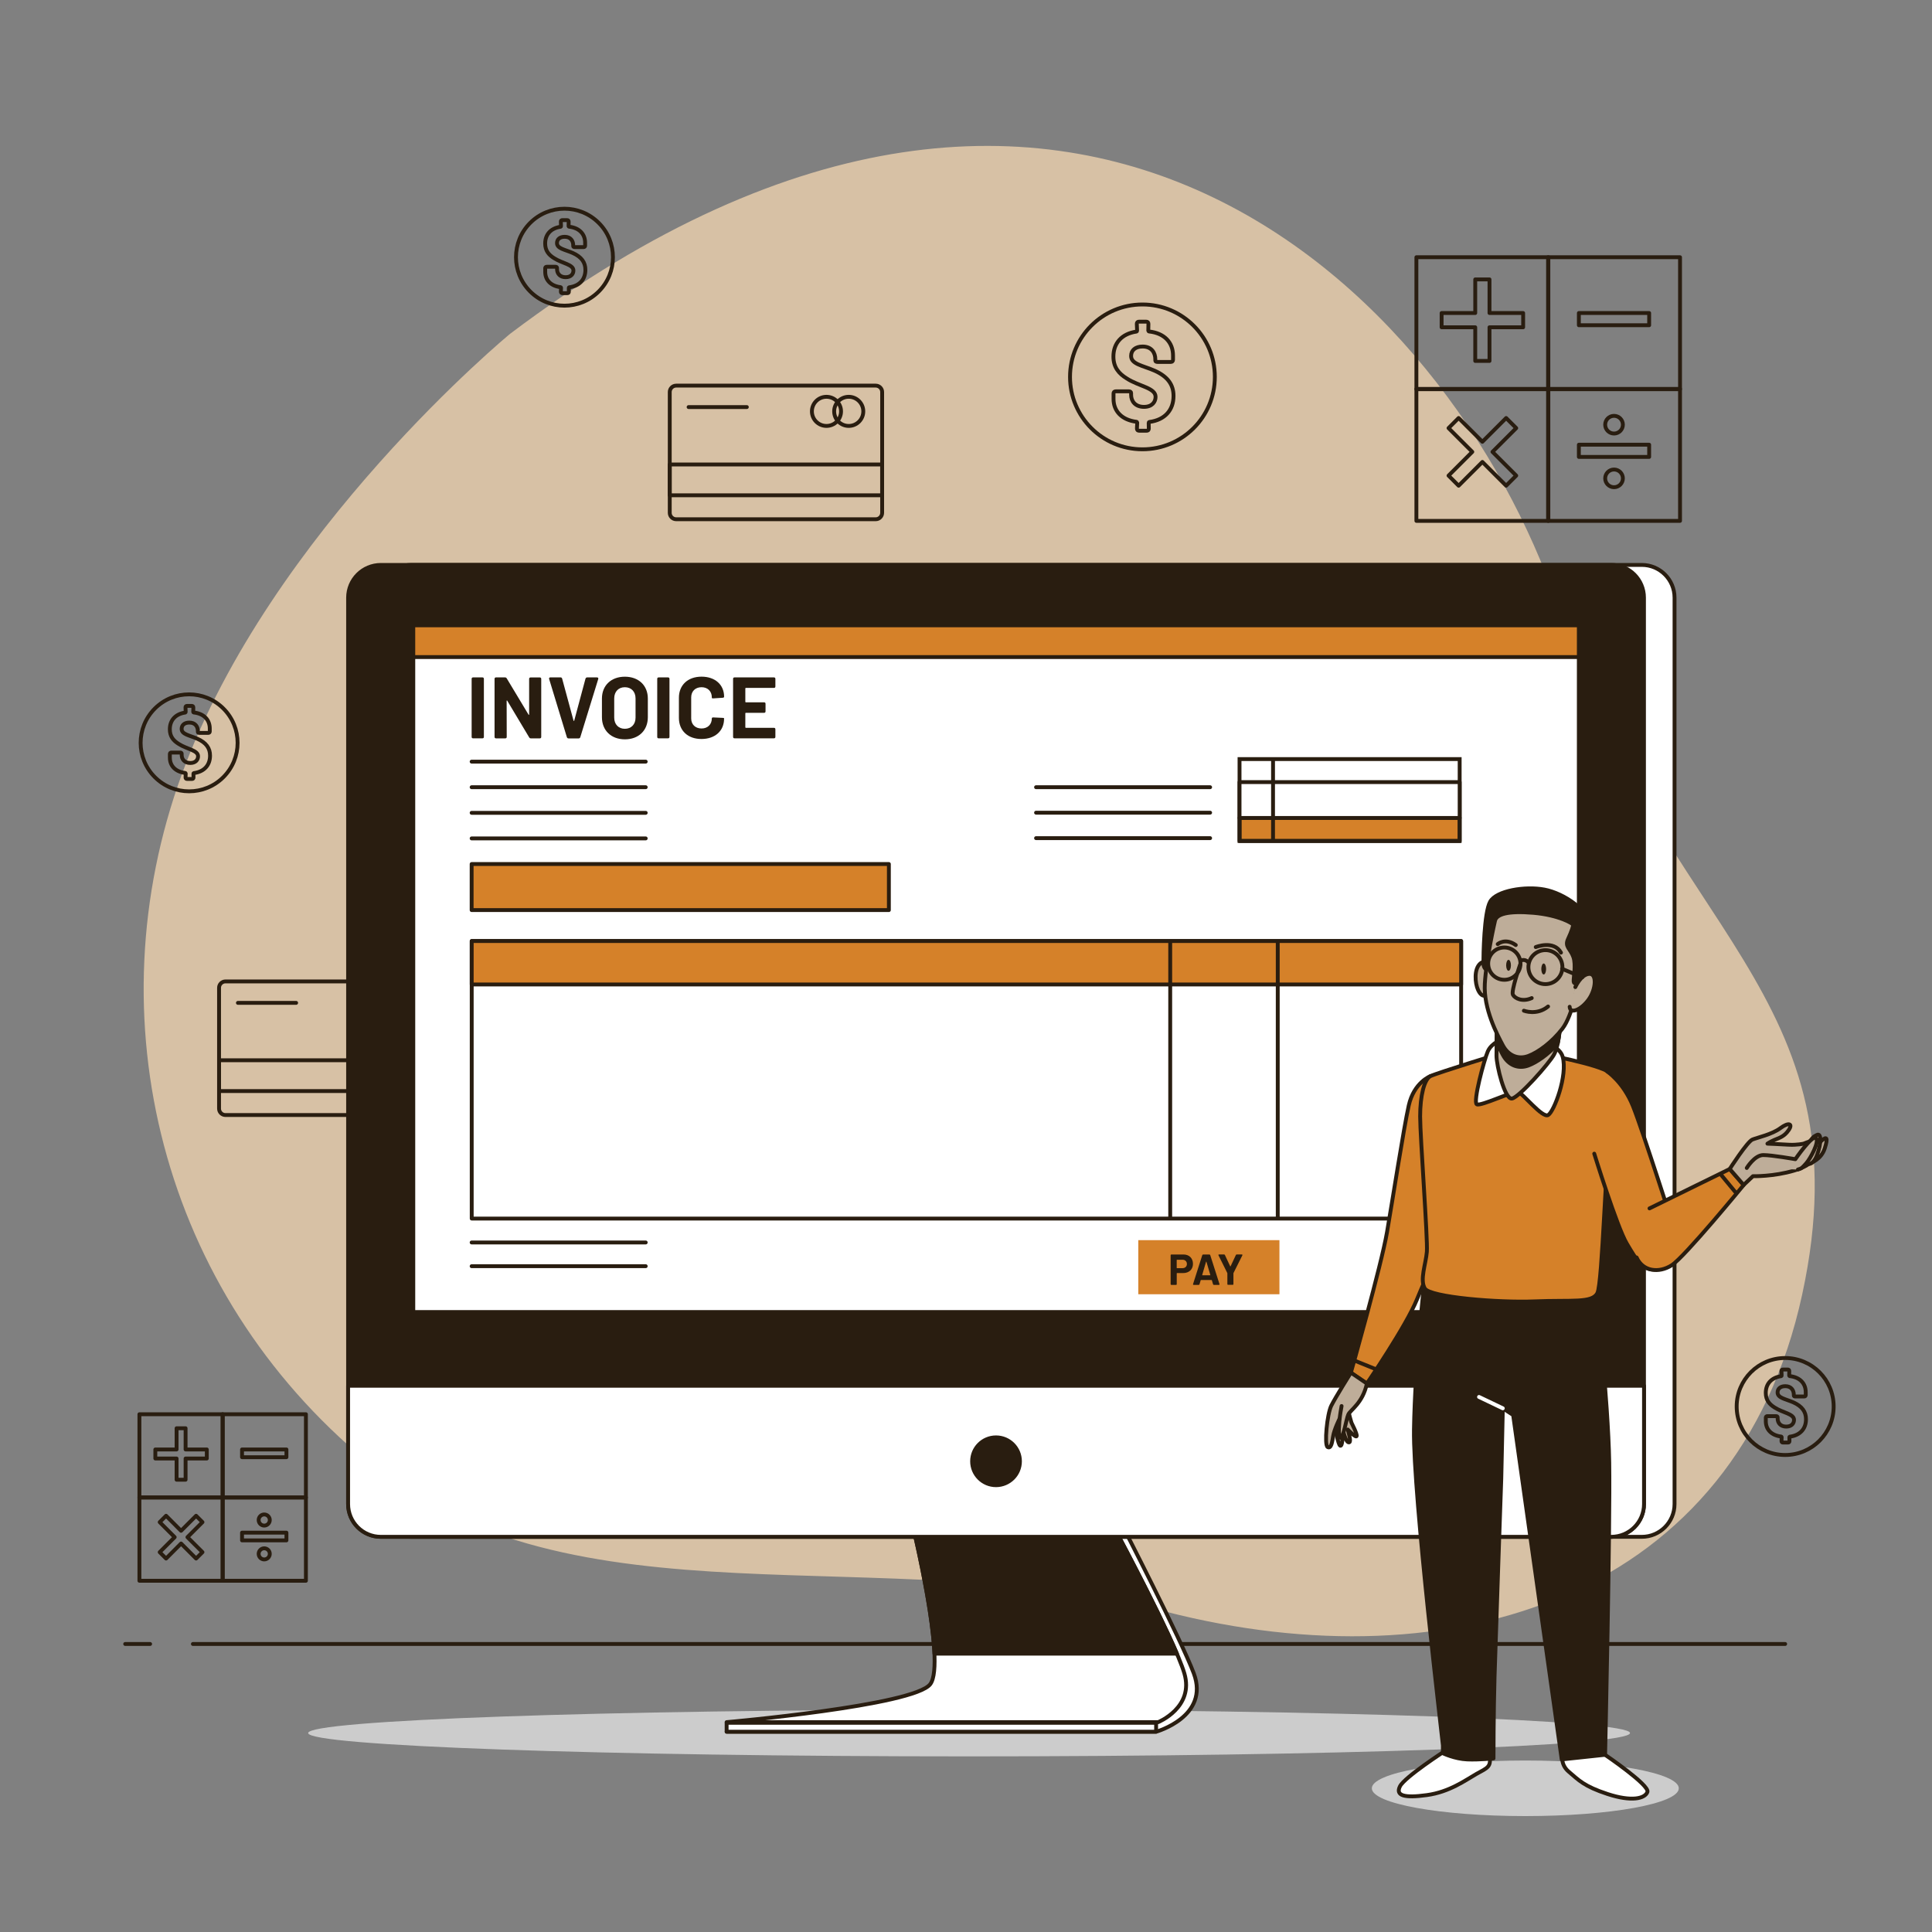 <?xml version="1.0" encoding="utf-8"?>
<!-- Generator: Adobe Illustrator 27.7.0, SVG Export Plug-In . SVG Version: 6.00 Build 0)  -->
<svg version="1.1" xmlns="http://www.w3.org/2000/svg" xmlns:xlink="http://www.w3.org/1999/xlink" x="0px" y="0px"
	 viewBox="0 0 500 500" style="enable-background:new 0 0 500 500;" xml:space="preserve">
<rect x="0" y="0" width="500" height="500" fill="#808080" stroke="none"/>
<style type="text/css">
	.st0{opacity:0.8;enable-background:new    ;}
	.st1{fill:#ECD1AE;stroke:#ECD1AE;stroke-linecap:round;stroke-linejoin:round;stroke-miterlimit:10;}
	.st2{fill:none;stroke:#291D10;stroke-linecap:round;stroke-linejoin:round;stroke-miterlimit:10;}
	.st3{fill:#CCCCCC;}
	.st4{fill:#FFFFFF;stroke:#291D10;stroke-linecap:round;stroke-linejoin:round;stroke-miterlimit:10;}
	.st5{fill:#291D10;stroke:#291D10;stroke-linecap:round;stroke-linejoin:round;stroke-miterlimit:10;}
	.st6{fill:#C6FF00;}
	.st7{fill:#291D10;}
	.st8{fill:#D58129;stroke:#291D10;stroke-linecap:round;stroke-linejoin:round;stroke-miterlimit:10;}
	.st9{fill:none;stroke:#291D10;stroke-miterlimit:10;}
	.st10{fill:#D58129;}
	.st11{fill:#BEAD99;stroke:#291D10;stroke-linecap:round;stroke-linejoin:round;stroke-miterlimit:10;}
	.st12{fill:none;stroke:#FFFFFF;stroke-linecap:round;stroke-linejoin:round;stroke-miterlimit:10;}
</style>
<g id="Background_Simple">
	<g class="st0">
		<path class="st1" d="M132.36,86.75c0,0-61.84,50.89-84.82,113.76c-22.98,62.87-5.29,133.52,47.88,177.42
			c53.17,43.9,132.09,19.64,206.42,38.69c74.34,19.05,147.16-3.82,164.07-81.69c16.91-77.87-36.64-94.09-62.13-174.5
			C378.28,80.01,280.19-24.69,132.36,86.75z"/>
	</g>
</g>
<g id="Floor">
	<g>
		<line class="st2" x1="49.92" y1="425.46" x2="462" y2="425.46"/>
		<line class="st2" x1="32.4" y1="425.46" x2="38.85" y2="425.46"/>
	</g>
</g>
<g id="Icons">
	<g>
		<path class="st2" d="M226.64,134.38h-51.65c-0.91,0-1.66-0.74-1.66-1.66v-31.26c0-0.91,0.74-1.66,1.66-1.66h51.65
			c0.91,0,1.66,0.74,1.66,1.66v31.26C228.29,133.64,227.55,134.38,226.64,134.38z"/>
		<rect x="173.33" y="120.2" class="st2" width="54.96" height="7.98"/>
		<circle class="st2" cx="219.65" cy="106.46" r="3.77"/>
		<circle class="st2" cx="213.89" cy="106.46" r="3.77"/>
		<line class="st2" x1="178.21" y1="105.35" x2="193.28" y2="105.35"/>
	</g>
	<g>
		<path class="st2" d="M110,288.57H58.35c-0.91,0-1.66-0.74-1.66-1.66v-31.26c0-0.91,0.74-1.66,1.66-1.66H110
			c0.91,0,1.66,0.74,1.66,1.66v31.26C111.66,287.83,110.91,288.57,110,288.57z"/>
		<rect x="56.7" y="274.39" class="st2" width="54.96" height="7.98"/>
		<path class="st2" d="M106.78,260.65c0,2.08-1.69,3.77-3.77,3.77c-2.08,0-3.77-1.69-3.77-3.77c0-2.08,1.69-3.77,3.77-3.77
			C105.09,256.88,106.78,258.57,106.78,260.65z"/>
		<circle class="st2" cx="97.25" cy="260.65" r="3.77"/>
		<line class="st2" x1="61.57" y1="259.54" x2="76.64" y2="259.54"/>
	</g>
	<g>
		<rect x="366.56" y="66.57" class="st2" width="34.15" height="34.15"/>
		<polygon class="st2" points="394.19,81.01 385.48,81.01 385.48,72.31 381.79,72.31 381.79,81.01 373.09,81.01 373.09,84.7 
			381.79,84.7 381.79,93.41 385.48,93.41 385.48,84.7 394.19,84.7 		"/>
		<rect x="400.64" y="66.57" class="st2" width="34.15" height="34.15"/>
		<rect x="408.61" y="81.01" class="st2" width="18.19" height="3.16"/>
		<rect x="366.56" y="100.65" class="st2" width="34.15" height="34.15"/>
		<polygon class="st2" points="389.79,108.18 383.64,114.33 377.49,108.18 374.88,110.79 381.03,116.94 374.88,123.09 377.49,125.7 
			383.64,119.55 389.79,125.7 392.4,123.09 386.25,116.94 392.4,110.79 		"/>
		<rect x="400.64" y="100.65" class="st2" width="34.15" height="34.15"/>
		<g>
			<rect x="408.61" y="115.09" class="st2" width="18.19" height="3.16"/>
			<path class="st2" d="M417.71,112.2c1.26,0,2.29-1.02,2.29-2.29c0-1.26-1.02-2.29-2.29-2.29s-2.29,1.02-2.29,2.29
				C415.42,111.18,416.45,112.2,417.71,112.2z"/>
			<circle class="st2" cx="417.71" cy="123.8" r="2.29"/>
		</g>
	</g>
	<g>
		<rect x="36.08" y="366" class="st2" width="21.57" height="21.57"/>
		<polygon class="st2" points="53.52,375.12 48.03,375.12 48.03,369.63 45.7,369.63 45.7,375.12 40.2,375.12 40.2,377.46 
			45.7,377.46 45.7,382.95 48.03,382.95 48.03,377.46 53.52,377.46 		"/>
		<rect x="57.6" y="366" class="st2" width="21.57" height="21.57"/>
		<rect x="62.64" y="375.12" class="st2" width="11.49" height="2"/>
		<rect x="36.08" y="387.53" class="st2" width="21.57" height="21.57"/>
		<polygon class="st2" points="50.75,392.28 46.86,396.17 42.98,392.28 41.33,393.93 45.21,397.82 41.33,401.7 42.98,403.35 
			46.86,399.46 50.75,403.35 52.4,401.7 48.51,397.82 52.4,393.93 		"/>
		<rect x="57.6" y="387.53" class="st2" width="21.57" height="21.57"/>
		<g>
			<rect x="62.64" y="396.65" class="st2" width="11.49" height="2"/>
			<circle class="st2" cx="68.38" cy="393.38" r="1.44"/>
			<path class="st2" d="M68.38,400.7c-0.8,0-1.44,0.65-1.44,1.44c0,0.8,0.65,1.44,1.44,1.44s1.44-0.65,1.44-1.44
				C69.83,401.35,69.18,400.7,68.38,400.7z"/>
		</g>
	</g>
	<g>
		<g>
			<path class="st2" d="M297.48,109.2c-0.13,0.03-0.2,0.13-0.2,0.23l0.03,1.48c0,0.4-0.2,0.56-0.56,0.56h-1.95
				c-0.36,0-0.56-0.17-0.56-0.56l0.07-1.52c0-0.1-0.07-0.2-0.2-0.23c-3.76-0.46-5.93-2.74-5.93-5.9v-1.42c0-0.36,0.2-0.56,0.56-0.56
				h3.43c0.36,0,0.56,0.17,0.56,0.43v0.46c0,1.68,1.09,3.13,3.33,3.13c2.11,0,3-1.29,3-2.6c0-2.34-4.29-2.7-7.45-4.75
				c-2.04-1.25-3.46-2.87-3.46-5.67c0-3.46,2.14-5.9,5.93-6.46c0.13-0.03,0.2-0.13,0.2-0.23l-0.07-1.78c0-0.4,0.2-0.56,0.56-0.56
				h1.88c0.36,0,0.56,0.2,0.56,0.56l-0.03,1.75c0,0.1,0.07,0.2,0.2,0.23c3.96,0.43,6.2,2.83,6.2,6.23v1.09
				c0,0.36-0.2,0.56-0.56,0.56h-3.46c-0.36,0-0.56-0.13-0.56-0.33v-0.33c0-1.75-0.99-3.33-3.3-3.33c-1.85,0-2.97,0.96-2.97,2.44
				c0,2.14,3,2.47,6.1,3.82c3.39,1.52,4.88,3.63,4.88,6.53C303.71,106.1,301.5,108.67,297.48,109.2z"/>
		</g>
		<circle class="st2" cx="295.66" cy="97.54" r="18.74"/>
	</g>
	<g>
		<g>
			<path class="st2" d="M147.33,74.35c-0.09,0.02-0.13,0.09-0.13,0.15l0.02,0.99c0,0.26-0.13,0.38-0.38,0.38h-1.3
				c-0.24,0-0.38-0.11-0.38-0.38l0.04-1.02c0-0.07-0.04-0.13-0.13-0.15c-2.52-0.31-3.97-1.83-3.97-3.95v-0.95
				c0-0.24,0.13-0.38,0.38-0.38h2.3c0.24,0,0.38,0.11,0.38,0.29v0.31c0,1.13,0.73,2.1,2.23,2.1c1.41,0,2.01-0.86,2.01-1.74
				c0-1.57-2.87-1.81-4.99-3.18c-1.37-0.84-2.32-1.92-2.32-3.8c0-2.32,1.43-3.95,3.97-4.33c0.09-0.02,0.13-0.09,0.13-0.15
				l-0.04-1.19c0-0.26,0.13-0.38,0.38-0.38h1.26c0.24,0,0.38,0.13,0.38,0.38l-0.02,1.17c0,0.07,0.04,0.13,0.13,0.15
				c2.65,0.29,4.15,1.9,4.15,4.17v0.73c0,0.24-0.13,0.38-0.38,0.38h-2.32c-0.24,0-0.38-0.09-0.38-0.22v-0.22
				c0-1.17-0.66-2.23-2.21-2.23c-1.24,0-1.99,0.64-1.99,1.63c0,1.43,2.01,1.66,4.08,2.56c2.27,1.02,3.27,2.43,3.27,4.37
				C151.5,72.28,150.02,74,147.33,74.35z"/>
		</g>
		
			<ellipse transform="matrix(0.707 -0.707 0.707 0.707 -4.261 122.802)" class="st2" cx="146.1" cy="66.55" rx="12.55" ry="12.55"/>
	</g>
	<g>
		<g>
			<path class="st2" d="M50.19,200.07c-0.09,0.02-0.13,0.09-0.13,0.15l0.02,0.99c0,0.26-0.13,0.38-0.38,0.38h-1.3
				c-0.24,0-0.38-0.11-0.38-0.38l0.04-1.02c0-0.07-0.04-0.13-0.13-0.15c-2.52-0.31-3.97-1.83-3.97-3.95v-0.95
				c0-0.24,0.13-0.38,0.38-0.38h2.3c0.24,0,0.38,0.11,0.38,0.29v0.31c0,1.13,0.73,2.1,2.23,2.1c1.41,0,2.01-0.86,2.01-1.74
				c0-1.57-2.87-1.81-4.99-3.18c-1.37-0.84-2.32-1.92-2.32-3.8c0-2.32,1.43-3.95,3.97-4.33c0.09-0.02,0.13-0.09,0.13-0.15
				l-0.04-1.19c0-0.26,0.13-0.38,0.38-0.38h1.26c0.24,0,0.38,0.13,0.38,0.38l-0.02,1.17c0,0.07,0.04,0.13,0.13,0.15
				c2.65,0.29,4.15,1.9,4.15,4.17v0.73c0,0.24-0.13,0.38-0.38,0.38h-2.32c-0.24,0-0.38-0.09-0.38-0.22v-0.22
				c0-1.17-0.66-2.23-2.21-2.23c-1.24,0-1.99,0.64-1.99,1.63c0,1.43,2.01,1.66,4.08,2.56c2.27,1.02,3.27,2.43,3.27,4.37
				C54.36,197.99,52.88,199.71,50.19,200.07z"/>
		</g>
		
			<ellipse transform="matrix(0.707 -0.707 0.707 0.707 -121.606 90.939)" class="st2" cx="48.97" cy="192.26" rx="12.55" ry="12.55"/>
	</g>
	<g>
		<g>
			<path class="st2" d="M463.22,371.81c-0.09,0.02-0.13,0.09-0.13,0.15l0.02,0.99c0,0.26-0.13,0.38-0.38,0.38h-1.3
				c-0.24,0-0.38-0.11-0.38-0.38l0.04-1.02c0-0.07-0.04-0.13-0.13-0.15c-2.52-0.31-3.97-1.83-3.97-3.95v-0.95
				c0-0.24,0.13-0.38,0.38-0.38h2.3c0.24,0,0.38,0.11,0.38,0.29v0.31c0,1.13,0.73,2.1,2.23,2.1c1.41,0,2.01-0.86,2.01-1.74
				c0-1.57-2.87-1.81-4.99-3.18c-1.37-0.84-2.32-1.92-2.32-3.8c0-2.32,1.43-3.95,3.97-4.33c0.09-0.02,0.13-0.09,0.13-0.15
				l-0.04-1.19c0-0.26,0.13-0.38,0.38-0.38h1.26c0.24,0,0.38,0.13,0.38,0.38l-0.02,1.17c0,0.07,0.04,0.13,0.13,0.15
				c2.65,0.29,4.15,1.9,4.15,4.17v0.73c0,0.24-0.13,0.38-0.38,0.38h-2.32c-0.24,0-0.38-0.09-0.38-0.22v-0.22
				c0-1.17-0.66-2.23-2.21-2.23c-1.24,0-1.99,0.64-1.99,1.63c0,1.43,2.01,1.66,4.08,2.56c2.27,1.02,3.27,2.43,3.27,4.37
				C467.39,369.73,465.91,371.45,463.22,371.81z"/>
		</g>
		<circle class="st2" cx="462" cy="364" r="12.55"/>
	</g>
</g>
<g id="Device">
	<g>
		<path class="st3" d="M421.85,448.51c0,3.34-76.58,6.04-171.05,6.04s-171.05-2.71-171.05-6.04s76.58-6.04,171.05-6.04
			S421.85,445.18,421.85,448.51z"/>
		<g id="XMLID_139_">
			<path class="st4" d="M238.5,394.21c0,0,8.32,35.76,4.7,41.64c-4.73,7.69-55.14,12.32-55.14,12.32h111.15
				c0,0,13.93-3.91,9.74-15.11c-3.24-8.66-18.79-38.85-18.79-38.85H238.5z"/>
			<path class="st4" d="M236.06,394.21c0,0,8.87,36.06,4.7,41.64c-4.17,5.58-52.71,9.84-52.71,9.84h111.68c0,0,9.39-3.8,6.78-12.63
				c-2.61-8.83-18.79-38.85-18.79-38.85H236.06z"/>
			<path class="st5" d="M287.73,394.21h-51.66c0,0,5.25,21.37,5.77,33.75h62.75C299.5,416.05,287.73,394.21,287.73,394.21z"/>
			<rect x="188.05" y="445.86" class="st4" width="111.15" height="2.3"/>
			<path id="XMLID_1_" class="st4" d="M424.89,397.73H106.48c-4.69,0-8.48-3.8-8.48-8.48V154.68c0-4.69,3.8-8.48,8.48-8.48h318.41
				c4.69,0,8.48,3.8,8.48,8.48v234.57C433.37,393.93,429.57,397.73,424.89,397.73z"/>
			<path id="XMLID_146_" class="st5" d="M416.98,397.73H98.57c-4.69,0-8.48-3.8-8.48-8.48V154.68c0-4.69,3.8-8.48,8.48-8.48h318.41
				c4.69,0,8.48,3.8,8.48,8.48v234.57C425.47,393.93,421.67,397.73,416.98,397.73z"/>
			<path id="XMLID_145_" class="st4" d="M416.98,397.73H98.57c-4.69,0-8.48-3.8-8.48-8.48v-30.61h335.38v30.61
				C425.47,393.93,421.67,397.73,416.98,397.73z"/>
			<rect id="XMLID_144_" x="106.96" y="161.84" class="st4" width="301.64" height="177.71"/>
			<g>
				<rect x="122.08" y="264.15" class="st6" width="256.06" height="11.24"/>
				<rect x="122.08" y="285.39" class="st6" width="256.06" height="11.24"/>
				<g>
					<path class="st7" d="M122.06,190.7v-15.01c0-0.25,0.14-0.38,0.38-0.38h2.41c0.25,0,0.38,0.14,0.38,0.38v15.01
						c0,0.25-0.13,0.38-0.38,0.38h-2.41C122.2,191.09,122.06,190.95,122.06,190.7z"/>
					<path class="st7" d="M127.99,190.7v-15.01c0-0.25,0.14-0.38,0.38-0.38h2.32c0.2,0,0.34,0.07,0.45,0.25l5.64,9.38
						c0.07,0.11,0.16,0.09,0.16-0.04v-9.2c0-0.25,0.14-0.38,0.38-0.38h2.37c0.25,0,0.38,0.14,0.38,0.38v15.01
						c0,0.25-0.13,0.38-0.38,0.38h-2.3c-0.2,0-0.34-0.09-0.45-0.27l-5.66-9.47c-0.07-0.11-0.16-0.09-0.16,0.05l0.02,9.31
						c0,0.25-0.14,0.38-0.38,0.38h-2.39C128.13,191.09,127.99,190.95,127.99,190.7z"/>
					<path class="st7" d="M146.7,190.77l-4.58-15.04c-0.07-0.25,0.04-0.43,0.32-0.43h2.61c0.23,0,0.36,0.11,0.43,0.32l2.95,10.87
						c0.02,0.11,0.16,0.11,0.18,0l2.91-10.84c0.07-0.2,0.2-0.34,0.43-0.34h2.55c0.27,0,0.41,0.18,0.32,0.43l-4.64,15.04
						c-0.07,0.2-0.2,0.32-0.43,0.32h-2.62C146.9,191.09,146.76,190.97,146.7,190.77z"/>
					<path class="st7" d="M155.78,185.61v-4.82c0-3.38,2.37-5.66,5.93-5.66c3.58,0,5.95,2.28,5.95,5.66v4.82
						c0,3.43-2.37,5.73-5.95,5.73C158.15,191.33,155.78,189.03,155.78,185.61z M164.48,185.72v-4.96c0-1.76-1.1-2.91-2.77-2.91
						c-1.65,0-2.75,1.15-2.75,2.91v4.96c0,1.74,1.11,2.89,2.75,2.89C163.38,188.61,164.48,187.46,164.48,185.72z"/>
					<path class="st7" d="M170.09,190.7v-15.01c0-0.25,0.14-0.38,0.38-0.38h2.41c0.25,0,0.38,0.14,0.38,0.38v15.01
						c0,0.25-0.13,0.38-0.38,0.38h-2.41C170.22,191.09,170.09,190.95,170.09,190.7z"/>
					<path class="st7" d="M175.7,185.79v-5.21c0-3.29,2.32-5.46,5.86-5.46c3.49,0,5.84,2.07,5.84,5.21c0,0.14-0.14,0.23-0.36,0.25
						l-2.41,0.16c-0.25,0.02-0.41-0.05-0.41-0.11v-0.14c0-1.58-1.06-2.64-2.66-2.64c-1.62,0-2.68,1.06-2.68,2.64v5.43
						c0,1.56,1.06,2.61,2.68,2.61c1.6,0,2.66-1.06,2.66-2.61c0-0.16,0.14-0.27,0.38-0.25l2.41,0.11c0.23,0.02,0.38,0.04,0.38,0.11
						v0.11c0,3.16-2.34,5.25-5.84,5.25C178.02,191.27,175.7,189.08,175.7,185.79z"/>
					<path class="st7" d="M200.29,178.03h-7.26c-0.07,0-0.14,0.05-0.14,0.14v3.45c0,0.09,0.05,0.14,0.14,0.14h4.71
						c0.25,0,0.38,0.13,0.38,0.38v1.96c0,0.25-0.14,0.38-0.38,0.38h-4.71c-0.07,0-0.14,0.04-0.14,0.13v3.61
						c0,0.07,0.05,0.14,0.14,0.14h7.26c0.25,0,0.38,0.14,0.38,0.38v1.96c0,0.25-0.13,0.38-0.38,0.38H190.1
						c-0.25,0-0.38-0.14-0.38-0.38v-15.01c0-0.25,0.14-0.38,0.38-0.38h10.19c0.25,0,0.38,0.14,0.38,0.38v1.96
						C200.67,177.9,200.54,178.03,200.29,178.03z"/>
				</g>
				<line class="st4" x1="122.06" y1="197.11" x2="167.11" y2="197.11"/>
				<line class="st4" x1="122.06" y1="203.73" x2="167.11" y2="203.73"/>
				<line class="st4" x1="268.13" y1="203.73" x2="313.18" y2="203.73"/>
				<line class="st4" x1="268.13" y1="210.32" x2="313.18" y2="210.32"/>
				<line class="st4" x1="268.13" y1="216.91" x2="313.18" y2="216.91"/>
				<line class="st4" x1="122.06" y1="210.36" x2="167.11" y2="210.36"/>
				<line class="st4" x1="122.06" y1="321.55" x2="167.11" y2="321.55"/>
				<line class="st4" x1="122.06" y1="327.69" x2="167.11" y2="327.69"/>
				<line class="st4" x1="122.06" y1="216.98" x2="167.11" y2="216.98"/>
				<rect x="122.06" y="223.61" class="st8" width="107.98" height="11.92"/>
				<g>
					<rect x="320.79" y="211.68" class="st8" width="56.97" height="5.96"/>
					<rect x="320.79" y="196.45" class="st9" width="56.97" height="21.2"/>
					<rect x="320.79" y="202.41" class="st4" width="56.97" height="9.27"/>
					<line class="st4" x1="329.46" y1="196.63" x2="329.46" y2="217.39"/>
				</g>
				<rect x="122.08" y="243.54" class="st4" width="256.06" height="71.82"/>
				<rect x="122.08" y="243.54" class="st8" width="256.06" height="11.24"/>
				<line class="st4" x1="302.85" y1="243.81" x2="302.85" y2="315.24"/>
				<line class="st4" x1="330.68" y1="243.81" x2="330.68" y2="315.24"/>
				<g>
					<rect x="294.59" y="320.95" class="st10" width="36.53" height="14"/>
					<g>
						<path class="st7" d="M308.74,327.09c0,1.43-1.02,2.38-2.55,2.38h-1.58c-0.03,0-0.07,0.02-0.07,0.07v2.8
							c0,0.12-0.07,0.19-0.19,0.19h-1.2c-0.12,0-0.19-0.07-0.19-0.19v-7.49c0-0.12,0.07-0.19,0.19-0.19h3.11
							C307.75,324.65,308.74,325.62,308.74,327.09z M307.17,327.12c0-0.66-0.46-1.1-1.15-1.1h-1.42c-0.04,0-0.07,0.02-0.07,0.07
							v2.04c0,0.04,0.02,0.07,0.07,0.07h1.42C306.71,328.2,307.17,327.76,307.17,327.12z"/>
						<path class="st7" d="M313.94,332.37l-0.31-1.04c-0.01-0.04-0.03-0.06-0.07-0.06h-2.75c-0.03,0-0.06,0.01-0.07,0.06l-0.31,1.04
							c-0.03,0.1-0.1,0.16-0.21,0.16h-1.3c-0.13,0-0.2-0.09-0.16-0.21l2.39-7.49c0.03-0.1,0.1-0.16,0.21-0.16H313
							c0.11,0,0.18,0.06,0.21,0.16l2.39,7.49c0.04,0.12-0.02,0.21-0.16,0.21h-1.3C314.04,332.52,313.97,332.47,313.94,332.37z
							 M311.18,330.04h1.99c0.05,0,0.07-0.02,0.06-0.08l-1.01-3.43c-0.02-0.06-0.07-0.06-0.09,0l-1,3.43
							C311.12,330.02,311.14,330.04,311.18,330.04z"/>
						<path class="st7" d="M317.64,332.32v-2.78c0-0.02-0.01-0.07-0.02-0.09l-2.27-4.57c-0.07-0.12-0.01-0.23,0.14-0.23h1.3
							c0.1,0,0.18,0.06,0.22,0.15l1.37,2.92c0.02,0.04,0.07,0.04,0.09,0l1.37-2.92c0.04-0.09,0.12-0.15,0.22-0.15h1.31
							c0.15,0,0.21,0.1,0.15,0.23l-2.29,4.57c-0.01,0.02-0.02,0.07-0.02,0.09v2.78c0,0.12-0.07,0.19-0.19,0.19h-1.19
							C317.7,332.51,317.64,332.44,317.64,332.32z"/>
					</g>
				</g>
			</g>
			<rect id="XMLID_2_" x="106.96" y="161.84" class="st8" width="301.64" height="8.21"/>
			<path id="XMLID_143_" class="st5" d="M263.96,378.18c0-3.42-2.77-6.19-6.19-6.19c-3.42,0-6.19,2.77-6.19,6.19
				c0,3.42,2.77,6.19,6.19,6.19C261.19,384.36,263.96,381.6,263.96,378.18z"/>
		</g>
	</g>
</g>
<g id="Character">
	<g>
		<path class="st3" d="M434.47,462.81c0,3.97-17.78,7.19-39.72,7.19c-21.94,0-39.72-3.22-39.72-7.19c0-3.97,17.78-7.19,39.72-7.19
			C416.69,455.62,434.47,458.84,434.47,462.81z"/>
		<path id="XMLID_99_" class="st8" d="M370.2,278.5c0,0-4.28,1.6-5.62,7.62s-4.14,24.2-5.62,32.76c-1.47,8.56-9.36,36.37-9.36,36.37
			l4.14,2.81c0,0,10.16-14.84,12.97-21.79c2.81-6.95,5.62-11.77,6.02-17.11c0.4-5.35-0.27-34.76-0.27-37.03
			C372.48,279.84,371.41,278.23,370.2,278.5z"/>
		<path id="XMLID_115_" class="st4" d="M374.08,453.07c0,0-10.56,6.82-11.77,9.23c-1.2,2.41,1.07,3.08,6.95,2.27
			c5.88-0.8,10.03-3.88,12.84-5.48c2.81-1.6,4.14-1.74,3.21-5.35C384.38,450.13,374.08,453.07,374.08,453.07z"/>
		<path id="XMLID_116_" class="st4" d="M415.39,454.14c0,0,11.63,7.89,10.96,9.63c-0.67,1.74-4.14,2.54-10.29,0.53
			s-7.49-3.61-10.03-5.75c-2.54-2.14-1.6-4.81-1.6-6.68S415.39,454.14,415.39,454.14z"/>
		<path id="XMLID_113_" class="st5" d="M368.6,331.98c0,0-2.41,21.12-2.67,37.97c-0.27,16.85,7.49,81.11,7.49,81.78
			c0,0.67,0,0.67,0,0.67v1.34c0,0,3.08,1.47,6.28,1.6s6.82-0.27,6.82-0.27s0-11.9,0.27-21.12c0.27-9.23,1.74-51.3,1.74-51.3
			l0.4-18.18l2.67,1.74l12.57,89.13l11.23-1.2c0,0,1.34-59.32,1.07-75.63c-0.27-16.31-3.48-45.06-3.48-45.06L368.6,331.98z"/>
		<path id="XMLID_100_" class="st8" d="M389.59,272.22c0,0-17.78,5.48-19.39,6.28c-1.6,0.8-2.67,5.08-2.67,10.43
			s2.01,31.82,1.74,35.03s-1.87,7.22-0.53,9.49c1.34,2.27,18.99,3.74,28.48,3.34c9.49-0.4,14.84,0.53,16.18-2.14
			c1.34-2.67,2.14-35.7,3.48-43.32c1.34-7.62,2.27-11.63-0.4-13.77c-2.67-2.14-16.85-4.68-20.32-5.48L389.59,272.22z"/>
		<path id="XMLID_98_" class="st4" d="M388.99,268.85c0,0-2.94,0.98-3.93,3.21c-0.98,2.23-3.93,13.21-2.86,13.74
			c1.07,0.54,9.37-3.48,10.62-3.21c1.25,0.27,6.34,6.87,7.85,5.98c1.52-0.89,5.09-10.26,3.75-15.08S390.33,267.6,388.99,268.85z"/>
		<path id="XMLID_94_" class="st11" d="M387.38,265.82c0,0-0.09,4.91-0.09,7.41c0,2.5,2.14,11.42,4.02,11.07
			c1.87-0.36,9.64-9.1,10.89-11.42c1.25-2.32,1.52-7.14,1.52-7.14s-5.53,3.93-9.73,2.68C389.79,267.15,387.38,265.82,387.38,265.82z
			"/>
		<path class="st5" d="M393.99,268.4c-4.19-1.25-6.6-2.59-6.6-2.59s-0.04,1.93-0.06,3.99c0.61,1.31,1.19,2.41,1.6,3.19
			c1.45,2.76,4.07,3.71,6.62,2.76c2.17-0.81,5.08-2.84,7.56-5.58c0.48-2.17,0.61-4.45,0.61-4.45S398.18,269.65,393.99,268.4z"/>
		<g>
			<path id="XMLID_81_" class="st11" d="M385.28,251.46c0,0-0.51-3.56-2.18-2.11s-1.38,5.09-0.58,6.84c0.8,1.75,1.67,1.53,1.89,1.45
				C384.63,257.57,385.28,251.46,385.28,251.46z"/>
			<path id="XMLID_88_" class="st5" d="M408.56,254.88c0.22-0.36,2.91-9.38,3.06-14.26c0.15-4.87-6.91-9.46-11.93-10.4
				c-5.02-0.95-12.44,0.29-14.04,3.13c-1.6,2.84-1.75,13.97-1.75,15.86c0,1.89,1.45,2.18,1.82,1.75c0.36-0.44,1.45-11.42,2.11-12.22
				c0.65-0.8,12.29-0.44,14.11,0.07c1.82,0.51,2.84,2.4,2.47,5.16c-0.36,2.76,0.07,2.62,0.8,4.22c0.73,1.6,0.73,2.18,0.73,4.36
				C405.94,254.73,407.03,257.35,408.56,254.88z"/>
			<path id="XMLID_86_" class="st11" d="M386.89,238.37c0,0-2.25,9.75-2.62,16.22c-0.36,6.47,3.2,13.17,4.66,15.93
				s4.07,3.71,6.62,2.76c2.55-0.95,6.11-3.56,8.8-7.06c2.69-3.49,4.07-11.86,4.07-11.86s-1.09,0.58-1.16-0.36
				c-0.07-0.95,0.65-4.22-0.07-6.33c-0.73-2.11-2.33-2.62-1.38-4.66s1.31-3.27,1.31-3.64c0-0.36-3.64-2.55-10.26-3.13
				C390.23,235.68,387.25,236.55,386.89,238.37z"/>
			<path class="st2" d="M387.61,244.33c0,0,1.95-1.7,4.67,0.25"/>
			<path class="st2" d="M397.45,245.1c0,0,4.67-1.87,6.53,1.44"/>
			<path id="XMLID_87_" class="st11" d="M407.69,255.46c0,0,1.45-3.27,3.56-3.42c2.11-0.15,1.82,4-0.15,6.69
				c-1.96,2.69-4.8,3.78-4.87,1.82"/>
			<path id="XMLID_89_" class="st2" d="M393.43,249.57c0,0-2.4,6.91-1.89,7.86c0.51,0.95,2.47,1.96,4.87,0.87"/>
			<path id="XMLID_91_" class="st2" d="M394.38,261.57c0,0,3.35,1.31,6.26-1.09"/>
			<path id="XMLID_90_" class="st7" d="M391.03,249.82c0,0.78-0.28,1.42-0.62,1.42c-0.34,0-0.62-0.63-0.62-1.42s0.28-1.42,0.62-1.42
				C390.75,248.41,391.03,249.04,391.03,249.82z"/>
			<ellipse id="XMLID_93_" class="st7" cx="399.51" cy="250.77" rx="0.62" ry="1.42"/>
			<path id="XMLID_92_" class="st2" d="M393.5,249.39c0,2.31-1.87,4.18-4.18,4.18c-2.31,0-4.18-1.87-4.18-4.18
				c0-2.31,1.87-4.18,4.18-4.18C391.63,245.21,393.5,247.08,393.5,249.39z"/>
			<path id="XMLID_95_" class="st2" d="M404.35,250.29c0,2.43-1.97,4.4-4.4,4.4c-2.43,0-4.4-1.97-4.4-4.4c0-2.43,1.97-4.4,4.4-4.4
				C402.38,245.88,404.35,247.85,404.35,250.29z"/>
			<path id="XMLID_96_" class="st2" d="M393.5,248.62c0,0,1.09-0.58,1.96,0.36"/>
			<line id="XMLID_97_" class="st2" x1="404.27" y1="250.73" x2="409.51" y2="252.92"/>
		</g>
		<line id="XMLID_102_" class="st8" x1="350.68" y1="352.17" x2="356.3" y2="354.44"/>
		<g>
			<path id="XMLID_105_" class="st11" d="M345.5,369.29c0,0,0.79,4.62,1.34,4.86c0.55,0.24,0.73-2.25,0.55-3.83
				c-0.18-1.58-0.18-1.58-0.18-1.58s0.85,4.13,1.7,4.5c0.85,0.36,0.36-1.46,0.12-2.37c-0.24-0.91-0.24-0.91-0.24-0.91
				s2.13,2.25,2.31,1.7c0.18-0.55-1.28-3.28-1.34-3.47c-0.06-0.18-0.73-2.37-0.79-3.22c-0.06-0.85-1.28-4.26-2.49-2.13
				C345.25,364.98,345.5,369.29,345.5,369.29z"/>
			<path id="XMLID_103_" class="st11" d="M349.61,355.24c0,0-4.01,6.42-5.08,8.56c-1.07,2.14-1.87,10.16-0.94,10.7
				c0.94,0.53,1.2-1.41,1.41-2.77c0.3-1.85,1.7-4.62,1.7-4.62s-0.58,5.12,0.23,4.99c0.8-0.13,1.47-4.81,2.01-6.02
				c0.53-1.2,3.74-2.94,4.81-8.02L349.61,355.24z"/>
		</g>
		<path id="XMLID_104_" class="st11" d="M346.71,367.1c0,0,0.04-0.69,0.49-3.22"/>
		<path id="XMLID_106_" class="st8" d="M415.93,277.3c0,0,4.14,2.67,6.68,8.96s11.23,33.69,11.5,34.23c0.27,0.53,0,5.88-4.28,7.62
			c-4.28,1.74-6.28-2.01-8.82-6.28c-2.54-4.28-8.42-23.26-8.42-23.26"/>
		<path id="XMLID_101_" class="st8" d="M426.89,312.73l20.76-10.19l3.61,4.14c0,0-15.28,18.62-18.62,20.76s-7.49,1.6-9.09-2.01"/>
		<line id="XMLID_108_" class="st8" x1="445.38" y1="304" x2="449.25" y2="308.68"/>
		<g>
			<path id="XMLID_107_" class="st11" d="M447.65,302.53c0,0,4.55-7.09,5.88-7.62c1.34-0.53,5.08-1.34,7.22-2.94s3.34-1.2,2.14,0.53
				c-1.2,1.74-2.54,2.01-3.74,2.54c-1.2,0.53-1.74,0.94-1.74,0.94s3.34,0.13,5.48,0.27c2.14,0.13,3.88-0.27,3.88-0.27
				s5.48-2.41,4.14,0.53s-1.2,4.81-6.55,6.42s-10.7,1.47-10.7,1.47l-2.41,2.27L447.65,302.53z"/>
			<path id="XMLID_109_" class="st11" d="M468.64,300.93c0,0,2.67-0.8,3.61-3.74c0.94-2.94,0.4-3.08-0.8-2.01
				c-1.2,1.07-2.14,2.81-2.81,4.14C467.97,300.66,468.64,300.93,468.64,300.93z"/>
			<path id="XMLID_111_" class="st11" d="M467.44,301.06c0,0,1.6,1.07,2.81-2.14s1.07-5.75,0-5.21c-1.07,0.53-1.34,0.67-2.67,3.48
				c-1.34,2.81-2.54,4.01-1.74,4.28C466.64,301.73,467.44,301.06,467.44,301.06z"/>
			<path id="XMLID_110_" class="st11" d="M452.06,302.27c0,0,2.01-3.34,4.28-3.34c2.27,0,8.29,1.07,8.29,1.07s4.41-6.42,5.35-5.48
				c0.94,0.94-1.47,5.35-2.54,6.55s-1.2,1.34-2.14,1.6"/>
		</g>
		<line id="XMLID_114_" class="st12" x1="388.92" y1="364.47" x2="382.77" y2="361.53"/>
	</g>
</g>
</svg>
